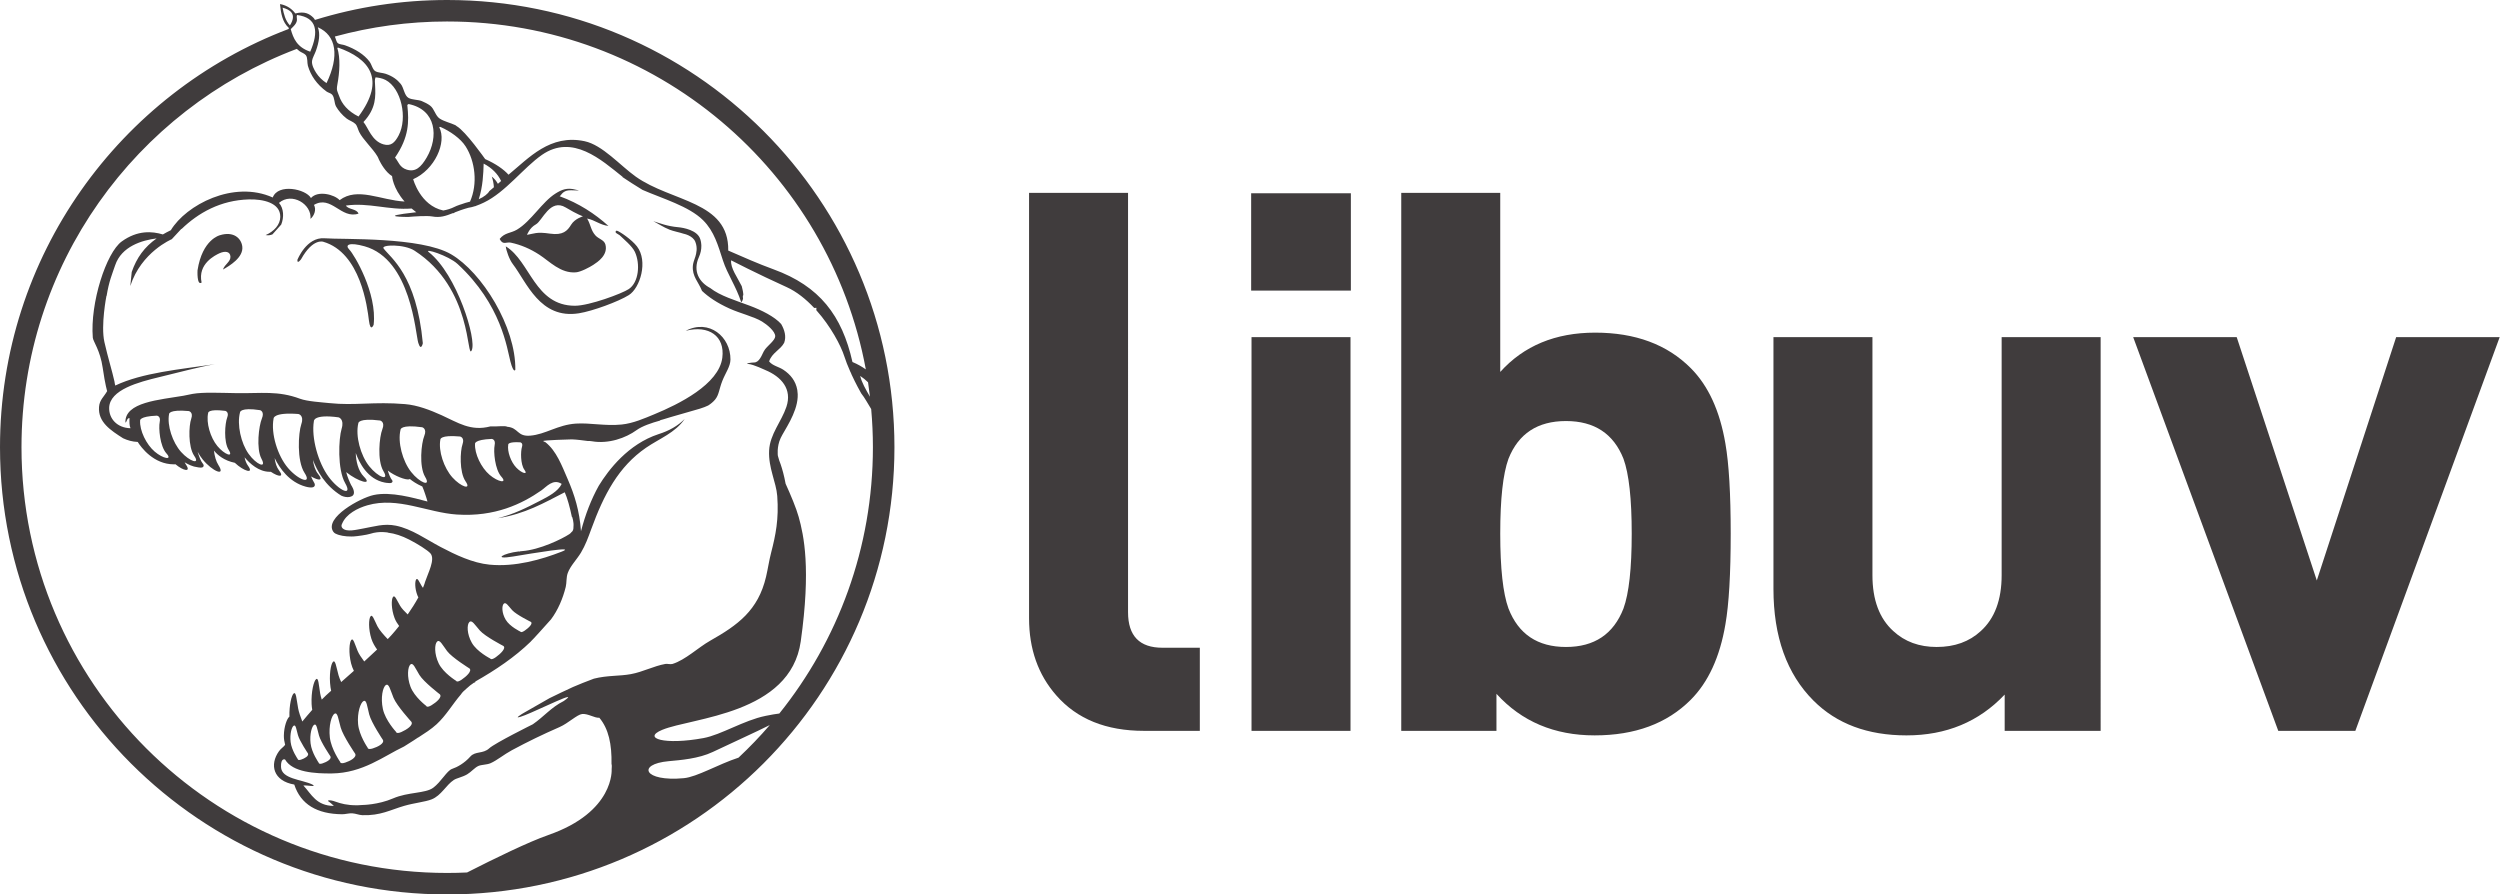 <?xml version="1.0" encoding="UTF-8" standalone="no"?>
<svg
   xmlns:dc="http://purl.org/dc/elements/1.1/"
   xmlns:cc="http://creativecommons.org/ns#"
   xmlns:rdf="http://www.w3.org/1999/02/22-rdf-syntax-ns#"
   xmlns:svg="http://www.w3.org/2000/svg"
   xmlns="http://www.w3.org/2000/svg"
   xmlns:sodipodi="http://sodipodi.sourceforge.net/DTD/sodipodi-0.dtd"
   xmlns:inkscape="http://www.inkscape.org/namespaces/inkscape"
   inkscape:export-ydpi="96"
   inkscape:export-xdpi="96"
   inkscape:export-filename="/Users/brian/Documents/GitHub/openjs/artwork/projects/libuv/libuv-logo-horizontal-grayscale.png"
   version="1.1"
   id="svg3069"
   height="349.19pt"
   width="975.998pt"
   sodipodi:docname="libuv-logo-horizontal-grayscale.svg"
   inkscape:version="1.0beta1 (32d4812, 2019-09-19)">
  <sodipodi:namedview
     pagecolor="#ffffff"
     bordercolor="#666666"
     inkscape:document-rotation="0"
     borderopacity="1"
     objecttolerance="10"
     gridtolerance="10"
     guidetolerance="10"
     inkscape:pageopacity="0"
     inkscape:pageshadow="2"
     inkscape:window-width="640"
     inkscape:window-height="480"
     id="namedview909"
     showgrid="false"
     inkscape:zoom="1.2494992"
     inkscape:cx="301.69091"
     inkscape:cy="196.23556"
     inkscape:current-layer="svg3069" />
  <defs
     id="defs3071">
    <clipPath
       id="clipPath70"
       clipPathUnits="userSpaceOnUse">
      <path
         style="stroke-width:1.067"
         id="path72"
         d="M 0,6349.664 V 0 h 8980.16 v 6349.664 z"
         inkscape:connector-curvature="0" />
    </clipPath>
    <clipPath
       id="clipPath70-6"
       clipPathUnits="userSpaceOnUse">
      <path
         style="stroke-width:1.067"
         id="path72-5"
         d="M 0,6349.664 V 0 h 8980.16 v 6349.664 z"
         inkscape:connector-curvature="0" />
    </clipPath>
    <clipPath
       clipPathUnits="userSpaceOnUse"
       id="clipPath70-3">
      <path
         d="M 0,6349.664 V 0 h 8980.16 v 6349.664 z"
         id="path72-9"
         style="stroke-width:1.067"
         inkscape:connector-curvature="0" />
    </clipPath>
    <clipPath
       clipPathUnits="userSpaceOnUse"
       id="clipPath70-6-0">
      <path
         d="M 0,6349.664 V 0 h 8980.16 v 6349.664 z"
         id="path72-5-5"
         style="stroke-width:1.067"
         inkscape:connector-curvature="0" />
    </clipPath>
    <clipPath
       id="clipPath70-8"
       clipPathUnits="userSpaceOnUse">
      <path
         inkscape:connector-curvature="0"
         style="stroke-width:1.067"
         id="path72-3"
         d="M 0,6349.664 V 0 h 8980.16 v 6349.664 z" />
    </clipPath>
    <clipPath
       id="clipPath70-6-8"
       clipPathUnits="userSpaceOnUse">
      <path
         inkscape:connector-curvature="0"
         style="stroke-width:1.067"
         id="path72-5-1"
         d="M 0,6349.664 V 0 h 8980.16 v 6349.664 z" />
    </clipPath>
  </defs>
  <path
     inkscape:connector-curvature="0"
     d="m 398.346,372.677 c -11.119,2.265 -22.958,9.809 -32.122,11.508 -20.256,3.748 -32.196,0.139 -21.506,-4.28 15.527,-6.431 66.745,-8.036 72.098,-46.044 5.355,-38.009 1.605,-55.148 -1.071,-64.783 -1.281,-4.622 -4.159,-11.439 -6.813,-17.297 -0.75,-4.138 -1.733,-7.646 -2.594,-10.145 -0.479,-1.128 -0.96,-2.58 -1.436,-4.414 0,0 -0.668,-4.685 1.473,-9.233 1.894,-4.035 8.404,-12.789 8.843,-21.251 0.007,-0.513 0.029,-1.026 0.021,-1.539 -0.026,-0.573 -0.074,-1.139 -0.166,-1.704 l -0.047,-0.5 c -0.834,-4.748 -3.559,-8.054 -7.26,-10.516 -2.383,-1.583 -5.629,-2.083 -7.41,-4.343 1.42,-4.474 5.952,-6.066 7.844,-9.719 1.178,-3.246 0.216,-6.655 -1.576,-9.753 -3.454,-3.872 -10.237,-7.231 -16.327,-9.509 -7.62,-2.859 -15.372,-5.116 -20.609,-9.222 -5.532,-2.943 -9.251,-8.635 -5.855,-16.164 0.881,-1.957 1.276,-3.927 1.249,-5.797 l -0.024,-0.55 c -0.007,-0.381 -0.06,-0.726 -0.108,-1.078 -0.04,-0.274 -0.084,-0.542 -0.145,-0.81 l -0.124,-0.466 -0.147,-0.531 c -1.394,-4.698 -8.796,-6.018 -11.434,-6.255 -5.976,-0.537 -9.838,-2.157 -13.01,-3.159 2.551,1.326 5.119,3.099 8.391,4.416 2.07,0.844 5.042,1.347 7.544,2.181 l 0.024,-0.006 c 0,0 4.616,0.936 5.887,4.151 1.273,3.209 0.534,6.024 0,7.825 l -0.195,0.523 c -0.46,1.407 -0.978,2.764 -1.086,4.166 -0.434,5.534 2.962,8.417 4.766,13.047 3.248,3.085 7.873,6.281 14.288,9.175 5.766,2.604 12.665,4.18 16.939,6.76 2.475,1.494 6.984,5.106 6.881,7.733 -0.079,2.012 -3.796,4.758 -5.292,6.76 -1.071,1.426 -1.602,3.32 -2.559,4.666 -0.834,1.315 -1.904,2.162 -3.135,2.162 -1.605,0 -5.263,0.621 -2.857,0.8 2.409,0.179 8.656,3.122 8.656,3.122 l -0.006,0.007 c 8.443,3.493 14.117,9.964 11.013,19.191 -2.599,7.731 -8.578,14.196 -8.996,22.7 -0.447,9.048 3.701,16.498 4.232,23.673 0.897,12.073 -0.836,20.388 -3.172,29.463 -1.097,4.245 -1.681,8.428 -2.646,12.557 -4.124,17.589 -14.754,25.209 -29.113,33.335 -6.226,3.522 -12.907,10.014 -19.583,12.073 -1.076,0.331 -2.733,-0.174 -3.711,0 -6.15,1.11 -11.684,4.159 -17.994,5.311 -5.942,1.097 -12.171,0.571 -19.223,2.357 -3.577,1.276 -8.162,3.185 -10.84,4.322 -4.14,1.886 -8.196,3.848 -12.244,5.826 l -13.444,7.681 c 0,0 -7.491,4.337 0.805,1.126 6.676,-2.586 29.623,-14.007 20.012,-7.299 -6.628,3.33 -10.224,8.059 -16.087,12.094 0,0 -19.725,9.782 -22.684,12.513 -3.254,3.004 -7.231,1.341 -9.84,4.287 -3.064,3.454 -6.823,5.526 -9.503,6.421 -2.675,0.9 -5.708,6.781 -9.814,9.814 -4.106,3.035 -13.026,2.144 -20.88,5.534 -7.852,3.391 -15.99,3.435 -15.99,3.435 -0.779,0.074 -1.534,0.121 -2.257,0.139 -0.31,0.007 -0.597,0.006 -0.894,0.006 -4.593,0.024 -8.104,-0.873 -10.795,-1.862 -3.28,-1.205 -4.485,-0.6 -3.748,-0.2 0.737,0.397 2.872,2.396 2.872,2.396 -9.162,-0.011 -11.66,-6.097 -15.879,-10.619 1.918,-0.274 7.386,1.063 4.608,-0.547 -5.484,-2.622 -16.048,-2.812 -16.256,-9.119 -0.158,-4.948 2.12,-3.864 2.12,-3.864 3.843,6.692 15.701,7.347 24.349,7.252 16.108,-0.195 27.009,-9.027 37.567,-14.025 3.422,-2.057 7.42,-4.761 7.42,-4.761 l -0.021,0.079 c 3.333,-2.17 6.702,-4.274 9.551,-6.897 4.971,-4.569 8.33,-10.532 12.707,-15.59 0.508,-0.86 1.576,-1.91 2.843,-2.967 1.234,-1.157 2.559,-2.236 4.035,-3.18 l 0.055,0.118 0.573,-0.384 -0.103,-0.216 c 10.624,-6.024 20.525,-12.691 28.879,-20.785 l 0.055,-0.095 c 1.199,-1.086 7.486,-8.104 10.521,-11.51 3.58,-4.774 6.16,-10.805 7.657,-16.882 0.539,-2.199 0.197,-4.869 1.055,-7.249 1.334,-3.69 4.685,-6.973 6.884,-10.624 2.275,-3.796 3.78,-7.928 5.292,-12.073 6.621,-18.194 14.278,-32.682 28.581,-42.507 6.892,-4.737 15.261,-7.794 20.112,-14.98 -3.522,3.575 -8.107,6.181 -13.644,7.915 -15.727,5.182 -25.956,18.452 -31.099,26.882 -3.948,7.097 -6.999,15.004 -9.243,23.655 -0.744,-10.663 -3.377,-18.978 -6.884,-27.051 -3.117,-7.178 -5.874,-14.769 -11.645,-19.323 0,0 -0.221,0.016 -1.118,-0.523 -0.892,-0.531 14.88,-0.928 14.88,-0.928 2.759,0.1 5.568,0.497 8.415,0.865 0.534,-0.058 1.186,-0.026 1.989,0.113 8.67,1.531 17.679,-1.697 23.292,-5.782 2.914,-2.12 7.98,-3.819 12.184,-4.969 0.068,-0.181 0.479,-0.387 1.528,-0.587 0,0 6.423,-2.007 13.249,-3.882 4.624,-1.265 7.991,-2.236 10.329,-3.391 1.355,-0.863 2.644,-1.899 3.643,-3.133 2.002,-2.47 2.041,-5.434 3.709,-9.661 1.66,-4.216 4.198,-7.494 4.235,-11.111 0.118,-11.858 -11.113,-21.301 -23.289,-14.98 11.989,-3.091 20.49,2.759 19.054,14.015 -1.773,13.907 -22.724,24.212 -35.465,29.463 -5.05,2.081 -10.963,4.708 -16.934,5.311 -8.612,0.873 -16.416,-0.965 -23.821,-0.484 -9.496,0.626 -15.811,5.647 -23.818,6.284 -6.881,0.544 -5.947,-4.106 -11.918,-4.635 -1.236,-0.705 -4.992,0 -8.728,-0.195 -10.324,2.728 -16.966,-1.991 -25.404,-5.797 -6.087,-2.749 -12.578,-5.25 -19.054,-5.797 -16.258,-1.378 -26.143,0.881 -39.432,-0.529 -3.748,-0.397 -11.524,-0.871 -15.217,-2.254 -11.497,-4.301 -20.298,-2.741 -32.787,-2.92 -9.085,-0.132 -17.516,-0.608 -23.187,0.387 -1.547,0.279 -3.114,0.676 -4.766,0.965 -12.171,2.128 -30.712,3.23 -30.168,14.009 0.905,-0.618 0.652,-2.299 2.115,-2.415 -0.053,1.981 -0.103,3.959 0.529,5.316 -7.078,-0.184 -11.253,-5.071 -11.113,-10.629 0.237,-9.451 15.443,-13.402 25.933,-15.943 10.516,-2.536 21.437,-5.508 29.115,-6.76 -18.389,2.701 -37.84,4.44 -51.876,11.113 -0.197,-0.726 -0.324,-1.426 -0.408,-2.099 -1.11,-5.103 -3.533,-12.928 -5.237,-20.535 -1.962,-8.743 1.068,-24.091 1.068,-24.091 l 0.076,0.089 c 1.265,-7.802 2.878,-11.279 4.44,-15.943 3.327,-9.948 14.078,-13.07 21.603,-14.015 -6.344,4.482 -10.4,10.04 -12.965,17.481 -0.316,2.641 -0.563,5.119 -0.747,7.304 5.695,-17.731 21.587,-24.368 21.587,-24.368 l 5.087,-5.487 -0.066,0.25 c 8.775,-8.486 20.364,-15.061 35.097,-15.474 7.423,-0.208 16.392,1.747 16.369,9.027 -0.011,4.117 -3.23,7.61 -7.62,9.54 1.292,0.255 2.473,0.076 3.543,-0.366 l 4.561,-5.106 c 1.51,-3.73 1.376,-8.443 -1.168,-11.284 6.713,-5.739 17.166,0.697 16.403,8.312 1.965,-1.657 3.164,-4.787 1.812,-7.27 9.033,-5.308 14.088,7.56 23.176,4.553 -0.855,-2.575 -5.232,-2.054 -6.563,-4.201 11.881,-1.699 22.3,2.478 34.216,1.531 0.747,0.65 1.555,1.297 2.417,1.936 -22.287,2.467 -4.182,2.454 -4.182,2.454 2.854,-0.26 9.711,-0.739 12.378,-0.266 4.361,0.789 7.178,-0.274 11.034,-1.781 0.092,0.168 0.479,0.153 0.713,-0.284 1.999,-0.789 4.301,-1.66 7.226,-2.449 1.134,-0.16 2.273,-0.452 3.377,-0.813 l 0.476,-0.097 0.068,-0.076 c 1.526,-0.531 2.964,-1.168 4.198,-1.765 11.229,-5.397 20.543,-18.107 30.133,-24.775 15.893,-11.045 30.941,2.599 42.004,11.453 l -0.071,0.103 c 2.775,1.894 6.434,4.23 10.419,6.668 10.411,4.532 24.144,8.491 31.477,15.74 5.868,5.797 7.865,13.262 10.387,21.011 2.357,7.226 6.928,13.617 9.501,21.727 0.494,-0.416 0.786,-1.042 0.955,-1.789 -0.071,-0.692 -0.184,-1.423 0.021,-1.875 l 0.139,0.126 c -0.029,-1.415 -0.342,-3.075 -0.826,-4.821 -2.181,-4.44 -5.992,-9.498 -5.524,-13.454 0,0 13.525,6.989 28.871,13.93 5.284,2.391 10.122,6.334 14.343,10.84 l 1.234,-0.026 c -0.145,0.316 -0.132,0.771 -0.087,1.252 7.46,8.359 12.747,18.315 14.585,24.07 0.379,1.181 0.808,2.378 1.27,3.569 l 0.003,0.013 c 0.579,1.502 1.202,2.985 1.847,4.414 l 0.013,-0.021 c 0.271,0.487 0.442,0.963 0.623,1.444 2.215,4.793 4.39,8.683 4.995,9.748 1.949,2.423 3.522,5.534 5.203,8.167 0.584,6.547 0.897,13.175 0.897,19.875 0,52.465 -18.244,100.661 -48.714,138.62 -1.762,0.205 -4.164,0.613 -7.339,1.263 z m -13.92,21.708 c -10.658,3.48 -21.524,10.024 -28.463,10.682 -20.885,1.973 -24.628,-7.31 -7.941,-8.841 6.297,-0.579 15.595,-1.292 23.021,-4.811 10.953,-5.203 22.171,-10.253 29.66,-14.001 -5.121,5.945 -10.561,11.603 -16.277,16.971 z m -227.665,1.013 c -1.77,0.594 -1.77,-0.281 -1.77,-0.281 0,0 -3.209,-4.582 -3.706,-8.849 -0.502,-4.227 0.587,-7.991 1.647,-8.549 1.071,-0.579 1.302,1.883 2.173,4.966 0.876,3.114 5.203,9.503 5.203,9.503 0.616,1.315 -1.749,2.617 -3.546,3.209 z m 11.161,1.954 c -2.033,0.676 -2.031,-0.331 -2.031,-0.331 0,0 -3.667,-5.203 -4.224,-10.058 -0.563,-4.803 0.7,-9.08 1.92,-9.719 1.228,-0.66 1.491,2.146 2.478,5.661 0.989,3.533 5.945,10.808 5.945,10.808 0.702,1.494 -2.028,2.959 -4.088,3.64 z m 3.772,-13.525 c -0.7,-6.081 0.929,-11.516 2.491,-12.339 1.573,-0.839 1.896,2.722 3.146,7.173 1.252,4.482 7.568,13.699 7.568,13.699 0.894,1.889 -2.609,3.759 -5.245,4.616 -2.609,0.852 -2.601,-0.405 -2.601,-0.405 0,0 -4.661,-6.597 -5.358,-12.744 z m 90.563,-69.597 c 1.094,-0.978 2.246,1.078 4.38,3.412 2.152,2.362 9.711,6.079 9.711,6.079 1.218,0.9 -1.207,3.149 -3.177,4.506 -1.965,1.357 -2.278,0.56 -2.278,0.56 0,0 -5.566,-2.628 -7.673,-6.221 -2.096,-3.54 -2.062,-7.341 -0.963,-8.336 z m -17.926,9.553 c 1.344,-1.26 2.78,1.407 5.463,4.435 2.712,3.099 12.236,8.028 12.236,8.028 1.552,1.168 -1.481,4.09 -3.935,5.842 -2.462,1.752 -2.872,0.715 -2.872,0.715 0,0 -6.96,-3.525 -9.614,-8.199 -2.628,-4.611 -2.63,-9.567 -1.278,-10.821 z m -15.993,21.501 c -2.367,-4.953 -2.162,-10.085 -0.794,-11.326 1.381,-1.244 2.683,1.615 5.179,4.95 2.533,3.388 11.666,9.051 11.666,9.051 1.462,1.315 -1.628,4.172 -4.117,5.855 -2.475,1.67 -2.841,0.581 -2.841,0.581 0,0 -6.676,-4.08 -9.093,-9.112 z m -14.641,12.236 c -1.981,-5.227 -1.449,-10.471 -0.055,-11.634 1.42,-1.165 2.483,1.862 4.666,5.434 2.217,3.646 10.656,10.108 10.656,10.108 1.339,1.449 -1.82,4.148 -4.345,5.674 -2.494,1.505 -2.751,0.347 -2.751,0.347 0,0 -6.168,-4.645 -8.17,-9.93 z m -19.73,32.085 c -2.625,0.794 -2.601,-0.423 -2.601,-0.423 0,0 -4.451,-6.413 -4.971,-12.347 -0.516,-5.889 1.276,-11.137 2.857,-11.918 1.597,-0.794 1.825,2.644 2.93,6.952 1.131,4.356 7.157,13.307 7.157,13.307 0.836,1.831 -2.709,3.611 -5.371,4.43 z m 5.34,-20.551 c -1.284,-5.903 -0.034,-11.432 1.547,-12.455 1.594,-1.039 2.265,2.412 3.977,6.613 1.728,4.219 9.314,12.513 9.314,12.513 1.134,1.754 -2.428,4.077 -5.171,5.298 -2.701,1.197 -2.82,-0.074 -2.82,-0.074 0,0 -5.55,-5.924 -6.847,-11.894 z m 71.54,-138.806 c 0,0 1.544,0.26 0.847,2.444 -0.694,2.178 -0.829,8.927 1.284,11.837 2.123,2.917 -1.455,1.81 -4.248,-1.136 -2.796,-2.933 -4.774,-8.338 -4.172,-12.01 0,0 -0.16,-1.544 6.289,-1.134 z m -9.869,17.876 c 3.388,3.78 -1.799,2.77 -6.139,-0.955 -4.335,-3.711 -7.888,-10.958 -7.562,-16.187 0,0 -0.445,-2.144 8.664,-2.509 0,0 2.215,0.139 1.528,3.296 -0.65,3.151 0.118,12.607 3.509,16.356 z m -23.118,19.709 c 19.746,1.294 33.903,-5.553 43.93,-12.555 2.641,-1.841 6.131,-6.326 10.592,-3.38 -1.902,3.94 -6.942,6.536 -11.116,8.691 -7.315,3.78 -13.801,7.086 -22.232,9.18 14.209,-2.173 24.304,-8.091 34.934,-13.525 1.302,2.73 2.765,8.209 3.725,12.847 l 0.137,-0.013 c 0,0 0.965,2.599 0.679,5.137 0.04,1.21 -0.205,2.252 -1.071,2.825 -0.292,0.374 -0.642,0.718 -1.081,1.005 -3.88,2.544 -15.393,8.165 -24.628,8.833 -0.305,0.018 -0.597,0.058 -0.9,0.087 l -0.681,0.192 -0.018,-0.126 c -8.375,0.971 -13.794,4.422 -3.083,2.662 10.716,-1.768 33.669,-5.674 25.307,-2.53 l 0.029,-0.006 c -10.44,4.08 -24.139,8.073 -37.585,6.763 -8.688,-0.842 -17.676,-5.103 -25.404,-9.177 -7.717,-4.064 -15.04,-9.409 -23.289,-11.105 -6.279,-1.299 -11.466,0.51 -16.937,1.447 -3.643,0.616 -8.72,2.091 -10.926,-0.184 -0.931,-1.102 -0.189,-2.233 -0.189,-2.233 2.088,-5.161 8.173,-8.204 13.231,-9.659 15.877,-4.569 31.257,3.827 46.578,4.827 z m 4.474,-17.297 c 3.32,4.816 -2.444,2.888 -6.849,-2.031 -4.408,-4.916 -7.383,-13.77 -6.252,-19.736 0,0 -0.192,-2.507 10.248,-1.549 0,0 2.504,0.497 1.289,3.996 -1.244,3.53 -1.747,14.493 1.565,19.32 z m -21.022,-2.294 c 3.272,5.476 -2.846,3.075 -7.299,-2.572 -4.456,-5.621 -7.126,-15.545 -5.505,-22.042 0,0 -0.037,-2.793 11.24,-1.231 0,0 2.667,0.673 1.113,4.495 -1.56,3.809 -2.82,15.869 0.452,21.351 z M 199.581,245.218 c 3.346,5.545 -2.854,3.177 -7.381,-2.52 -4.532,-5.679 -7.283,-15.756 -5.676,-22.413 0,0 -0.06,-2.825 11.345,-1.391 0,0 2.704,0.658 1.149,4.564 -1.549,3.903 -2.765,16.229 0.563,21.761 z m -19.917,6.26 c 4.106,7.173 -3.085,4.135 -8.567,-3.22 -5.476,-7.357 -9.151,-20.433 -7.702,-29.097 0,0 -0.21,-3.701 12.844,-1.92 0,0 3.135,0.813 1.583,5.939 -1.557,5.092 -2.267,21.116 1.841,28.297 z m -21.143,-5.337 c 4.093,6.26 -3.109,3.869 -8.57,-2.494 -5.455,-6.358 -9.048,-17.968 -7.536,-25.825 0,0 -0.205,-3.322 12.902,-2.32 0,0 3.133,0.602 1.533,5.255 -1.586,4.653 -2.407,19.107 1.67,25.383 z m -22.395,-7.297 c 2.888,5.382 -2.725,2.988 -6.702,-2.572 -3.977,-5.532 -6.166,-15.269 -4.485,-21.635 0,0 0.037,-2.733 10.45,-1.131 0,0 2.473,0.679 0.91,4.395 -1.547,3.735 -3.059,15.556 -0.174,20.943 z m -17.079,-4.653 c 2.712,4.293 -2.209,2.428 -5.876,-1.975 -3.661,-4.408 -5.976,-12.184 -4.808,-17.305 0,0 -0.095,-2.191 8.909,-1.034 0,0 2.162,0.51 0.976,3.525 -1.136,2.999 -1.925,12.497 0.8,16.79 z m -17.936,3.099 c 3.314,4.816 -2.446,2.888 -6.852,-2.036 -4.406,-4.916 -7.381,-13.767 -6.25,-19.736 0,0 -0.195,-2.501 10.245,-1.549 0,0 2.504,0.497 1.289,4.001 -1.247,3.527 -1.744,14.485 1.568,19.32 z m -14.472,-1.276 c 3.388,3.775 -1.797,2.775 -6.134,-0.947 -4.34,-3.717 -7.894,-10.966 -7.568,-16.192 0,0 -0.442,-2.144 8.664,-2.509 0,0 2.215,0.139 1.534,3.301 -0.652,3.151 0.113,12.607 3.504,16.348 z M 285.302,434.703 c -10.032,3.467 -27.858,12.168 -42.178,19.449 -3.422,0.158 -6.868,0.247 -10.335,0.247 -122.39,0 -221.602,-99.214 -221.602,-221.605 0,-94.819 59.564,-175.708 143.307,-207.348 0.423,0.392 0.871,0.771 1.344,1.139 0.95,0.739 2.52,1.131 3.333,2.104 1.081,1.299 0.631,3.938 1.102,5.566 1.46,5.027 4.564,9.64 9.732,13.412 0.755,0.558 2.196,0.826 2.854,1.565 1.439,1.633 1.021,4.38 2.107,6.268 1.144,1.986 3.093,4.385 5.497,6.231 1.318,1.015 3.288,1.557 4.519,2.767 0.997,0.976 1.273,2.733 1.986,4.195 1.931,3.948 7.031,8.525 9.48,12.657 0.324,0.544 0.576,1.123 0.789,1.712 1.021,2.102 3.488,6.555 6.852,8.614 0,0 0.35,6.184 6.518,13.233 -12.494,-0.673 -24.546,-7.738 -33.816,-0.721 -2.675,-2.92 -11.255,-5.208 -14.927,-1.113 -2.712,-4.714 -17.095,-7.723 -19.891,-0.274 -20.446,-9.172 -45.121,3.906 -53.052,17.034 -1.473,0.702 -2.849,1.441 -4.148,2.202 -5.597,-1.683 -13.178,-2.281 -21.382,3.635 -8.086,5.834 -16.54,32.001 -15.085,50.116 0.158,1.941 3.838,6.523 5.161,15.703 1.315,9.106 2.317,12.097 2.317,12.097 -1.799,3.138 -3.946,4.54 -4.238,8.212 -0.634,7.946 6.16,12.265 12.526,16.335 2.265,1.055 4.829,1.812 7.612,1.912 1.681,2.662 8.157,11.66 18.865,11.66 0.263,0 0.534,-0.018 0.797,-0.034 4.088,3.438 8.351,4.361 5.408,0.124 -0.242,-0.35 -0.45,-0.742 -0.644,-1.144 1.967,1.165 4.351,2.307 6.473,2.515 0.042,0.003 1.042,0.255 1.875,0.255 0.295,0 1.173,0 1.484,-0.676 0.308,-0.679 -0.318,-1.407 -0.523,-1.639 -0.857,-0.989 -1.823,-3.562 -2.549,-5.958 0.784,1.436 1.639,2.804 2.596,3.98 5.095,6.255 12.223,9.211 8.244,2.988 -1.278,-1.994 -2.007,-4.711 -2.362,-7.596 1.973,2.433 5.371,5.258 10.898,6.389 4.566,4.343 10.243,6.118 6.842,1.502 -0.868,-1.181 -1.436,-2.701 -1.775,-4.364 2.754,3.301 7.41,7.544 13.12,7.544 l 0.416,-0.011 0.116,-0.006 c 3.917,2.649 7.197,3.091 4.266,-0.729 -1.27,-1.662 -1.962,-3.967 -2.273,-6.402 2.588,5.282 7.581,12.544 16.174,14.88 0.063,0.024 1.544,0.434 2.767,0.434 0.955,0 1.555,-0.245 1.841,-0.768 0.416,-0.75 -0.132,-1.623 -0.31,-1.91 -0.555,-0.889 -1.071,-1.996 -1.518,-3.088 3.859,2.262 6.71,2.454 3.709,-1.231 -1.552,-1.899 -2.38,-4.582 -2.72,-7.352 2.096,5.605 6.371,13.475 14.809,18.631 0.063,0.029 1.581,0.747 3.267,0.747 0.813,0 1.536,-0.171 2.165,-0.487 0.537,-0.276 0.889,-0.729 1.034,-1.31 0.439,-1.757 -1.228,-4.251 -1.378,-4.453 -0.694,-1.368 -1.967,-4.256 -2.594,-6.781 l 0.063,0.05 c 6.1,4.921 14.017,7.199 9.133,2.294 -2.964,-2.985 -4.109,-8.099 -4.209,-12.276 1.781,5 6.113,13.662 15.085,15.374 0.06,0.006 1.452,0.274 2.478,0.274 0.571,0 1.257,-0.066 1.497,-0.613 0.105,-0.231 0.147,-0.605 -0.26,-1.063 -0.671,-0.752 -1.626,-3.03 -2.131,-4.871 0.426,0.326 0.839,0.671 1.286,0.955 4.351,2.854 9.485,4.351 10.156,3.425 1.391,1.142 3.569,2.638 6.529,3.943 0.276,0.629 0.55,1.268 0.771,1.904 0,0 1.381,3.838 1.912,5.913 -7.039,-1.823 -19.086,-5.353 -28.053,-3.375 -7.081,1.557 -25.541,11.763 -21.074,18.936 0.297,0.479 0.679,0.813 1.115,1.081 l 0.276,0.105 c 1.762,0.939 4.871,1.491 8.141,1.465 l 1.189,-0.034 c 1.899,-0.103 6.878,-0.821 8.564,-1.368 4.937,-1.605 9.346,-0.639 9.346,-0.639 l -0.063,0.045 c 3.509,0.408 7.21,1.641 11.032,3.593 4.106,2.089 9.693,5.54 11.116,7.241 2.567,3.085 -1.365,10.314 -2.83,14.764 -0.071,0.263 -0.16,0.537 -0.245,0.81 l -0.105,0.368 -0.013,-0.007 c -0.208,0.623 -0.463,1.278 -0.737,1.946 -0.25,-0.313 -0.471,-0.616 -0.639,-0.9 -1.405,-2.362 -2.16,-4.43 -2.885,-3.48 -0.726,0.952 -0.76,4.724 0.621,8.283 0.142,0.368 0.316,0.718 0.502,1.068 -1.591,2.909 -3.519,5.955 -5.553,8.877 -1.583,-1.499 -3.185,-3.185 -3.959,-4.532 -1.807,-3.093 -2.77,-5.81 -3.693,-4.564 -0.931,1.242 -0.957,6.252 0.813,10.961 0.579,1.534 1.46,2.922 2.386,4.138 -1.405,1.773 -2.775,3.406 -4.024,4.795 -0.56,0.616 -1.223,1.313 -1.925,2.036 -1.931,-1.989 -4.374,-4.719 -5.361,-6.694 -1.72,-3.451 -2.607,-6.392 -3.585,-5.14 -0.976,1.263 -1.165,6.563 0.46,11.687 0.671,2.099 1.823,4.017 2.964,5.574 -2.094,1.994 -4.366,4.101 -6.7,6.226 -1.415,-1.878 -2.812,-3.94 -3.451,-5.519 -1.533,-3.732 -2.262,-6.899 -3.298,-5.684 -1.021,1.218 -1.468,6.726 -0.092,12.215 0.339,1.355 0.857,2.654 1.447,3.859 -2.312,2.067 -4.551,4.046 -6.605,5.837 -0.602,-1.307 -1.105,-2.549 -1.384,-3.572 -1.205,-4.445 -1.657,-8.115 -2.843,-6.989 -1.186,1.099 -2.196,7.018 -1.328,13.307 0.082,0.605 0.2,1.202 0.334,1.802 l -0.579,0.497 c -1.344,1.16 -2.804,2.557 -4.311,4.093 -0.376,-1.181 -0.668,-2.288 -0.821,-3.206 -0.765,-4.632 -0.881,-8.338 -2.099,-7.452 -1.21,0.871 -2.659,6.584 -2.367,12.976 0.045,1.005 0.166,2.02 0.334,3.012 -1.773,1.999 -3.527,4.061 -5.179,6.074 -0.957,-2.459 -1.823,-5 -2.157,-6.839 -0.876,-4.845 -1.06,-8.741 -2.299,-7.786 -1.134,0.865 -2.38,6.052 -2.244,12.089 -1.236,0.905 -2.838,5.113 -2.891,9.882 -0.024,1.623 0.266,3.285 0.66,4.787 -0.802,1.131 -2.204,1.915 -3.185,3.293 -5.061,7.078 -2.996,15.514 7.938,17.389 3.351,10.324 11.847,15.338 24.878,15.456 1.749,0.016 3.577,-0.594 5.292,-0.487 1.936,0.129 3.53,0.915 5.295,0.971 9.498,0.289 14.477,-2.733 21.698,-4.837 5.384,-1.562 10.942,-2.062 14.293,-3.377 5.132,-2.012 7.57,-7.528 11.642,-10.143 1.518,-0.973 4.377,-1.431 6.884,-2.896 2.115,-1.244 3.946,-3.504 5.821,-4.348 1.639,-0.742 4.366,-0.594 6.35,-1.449 3.325,-1.441 6.997,-4.553 11.119,-6.768 8.63,-4.616 15.653,-8.03 24.875,-12.071 4.406,-1.931 9.067,-6.471 11.645,-6.763 3.056,-0.352 6.615,2.199 8.998,1.931 4.856,5.774 6.547,13.841 6.344,24.215 0.287,0.029 0.076,2.572 0.076,2.572 0,0 1.697,22.269 -33.082,34.295 z M 147.087,3.974 c 3.638,1.013 7.704,3.08 3.83,9.261 -2.383,-2.546 -3.191,-5.903 -3.83,-9.261 z m 6.939,8.144 c 1.163,-2.036 0.006,-3.072 0.621,-4.306 10.453,1.347 11.355,8.688 6.839,19.102 -6.968,-2.354 -8.822,-7.013 -10.148,-11.742 1.118,-1.213 1.986,-1.815 2.688,-3.054 z m 11.413,2.07 c 9.73,4.287 11.258,15.043 4.529,29.073 -2.299,-1.51 -4.09,-3.32 -5.382,-5.319 -1.023,-1.586 -2.459,-4.182 -2.152,-6.315 0.216,-1.468 1.378,-3.438 1.973,-5.079 1.702,-4.716 2.365,-8.972 1.031,-12.36 z m 46.618,40.836 c -0.168,-0.513 0.176,-0.497 0.6,-0.876 14.543,2.951 15.701,17.142 9.456,27.837 -2.962,5.063 -5.858,7.728 -10.403,6.315 -3.761,-1.173 -4.274,-4.195 -6.087,-6.273 7.41,-10.795 7.265,-18.747 6.434,-27.003 z M 195.246,44.343 c -0.063,-1.318 -0.302,-2.783 0.229,-4.082 1.255,0.105 3.451,0.423 5.248,1.376 8.167,4.314 11.547,19.746 6.799,28.818 -2.039,3.888 -4.101,5.776 -7.915,4.685 -6.155,-1.768 -7.941,-8.735 -10.421,-11.618 6.71,-7.155 6.323,-13.436 6.06,-19.178 z m -19.665,-19.373 0.4,-0.195 c 16.003,5.639 25.183,16.3 10.64,35.878 -5.545,-2.78 -8.664,-6.492 -10.108,-10.7 -0.85,-2.467 -1.505,-2.765 -0.929,-5.826 1.234,-6.613 1.649,-13.907 -0.003,-19.157 z m 62.105,82.214 c -0.597,0.266 -1.018,0.463 -1.018,0.463 -1.944,0.994 -3.988,1.586 -5.929,1.923 -12.031,-2.583 -15.666,-16.295 -15.666,-16.295 11.242,-4.942 17.594,-19.173 13.594,-27.001 0.113,-0.292 0.374,-0.245 0.637,-0.184 5.095,2.246 10.456,6.018 13.062,10.103 4.953,7.746 6.421,19.399 2.296,28.76 -1.836,0.423 -3.014,0.844 -4.493,1.365 -0.25,0.066 -0.51,0.142 -0.768,0.231 l -1.373,0.505 -0.139,0.055 -0.216,0.071 z m 19.407,-9.722 c -0.823,0.7 -1.633,1.386 -2.383,2.023 -0.689,1.32 -2.804,3.067 -5.505,4.211 2.144,-6.502 2.401,-13.412 2.551,-18.531 4.43,2.302 7.386,5.463 9.093,9.056 -0.547,0.473 -1.107,0.963 -1.683,1.46 -0.758,-1.412 -1.807,-2.691 -3.18,-3.775 0.621,1.804 0.976,3.656 1.107,5.555 z M 232.789,11.187 c 108.555,0 198.868,78.053 217.901,181.095 -2.075,-1.462 -4.364,-2.762 -6.957,-3.843 -5.426,-24.212 -17.1,-39.5 -41.081,-48.241 -8.038,-2.928 -15.653,-6.318 -23.584,-9.772 0.458,-25.77 -29.489,-25.228 -48.151,-38.493 -8.117,-5.784 -17.318,-16.456 -26.603,-18.428 -17.957,-3.819 -29.005,8.696 -39.611,17.439 -2.601,-2.841 -6.502,-5.616 -12.16,-8.138 0,0 -10.122,-14.435 -14.843,-17.153 -0.313,-0.179 -0.521,-0.342 -0.658,-0.505 -2.609,-1.223 -5.876,-1.912 -8.186,-3.438 -2.281,-1.499 -2.712,-5.048 -4.995,-6.76 -1.118,-0.839 -2.851,-1.749 -4.366,-2.357 -1.831,-0.734 -4.966,-0.597 -6.807,-1.605 -2.27,-1.244 -2.451,-5.29 -4.095,-7.297 -1.812,-2.217 -4.143,-4.03 -7.912,-5.298 -1.528,-0.508 -3.838,-0.542 -5.219,-1.281 -1.541,-0.834 -1.918,-3.443 -3.112,-5.042 -2.775,-3.73 -7.46,-6.623 -12.805,-8.512 -1.149,-0.405 -2.696,-0.405 -3.538,-0.971 -0.992,-0.66 -1.107,-2.309 -1.707,-3.572 18.636,-5.09 38.24,-7.831 58.489,-7.831 z M 452.842,206.507 c -2.252,-3.859 -4.335,-7.57 -5.098,-10.84 1.528,1.01 2.87,2.136 4.098,3.335 0.379,2.486 0.702,4.99 1,7.504 z M 232.789,0 c -23.968,0 -47.083,3.643 -68.844,10.372 -0.245,-0.431 -0.505,-0.852 -0.85,-1.189 -2.01,-1.957 -4.395,-3.446 -9.354,-2.175 -1.757,-2.275 -4.074,-4.103 -7.854,-4.879 l -0.118,0.203 c 0.479,4.511 1.126,9.069 4.558,12.192 l -0.05,0.547 C 62.442,48.378 0,133.28 0,232.794 0,361.364 104.223,465.586 232.789,465.586 361.356,465.586 465.586,361.364 465.586,232.794 465.586,104.22 361.356,0 232.789,0 Z M 114.47,122.44 c 0,0 -9.156,2.086 -11.65,18.276 0,0 -0.434,8.173 2.125,6.363 -2.157,-9.814 7.173,-14.259 9.314,-15.259 3.012,-1.339 5.5,-0.889 5.689,1.668 0.205,2.759 -2.949,3.98 -3.893,6.823 3.348,-1.889 10.837,-6.313 10.058,-12.073 -0.573,-4.235 -4.561,-7.996 -11.645,-5.797 z m 120.386,9.937 c -15.735,-9.211 -56.405,-7.612 -65.956,-8.351 -9.401,-0.715 -14.099,11.237 -14.099,11.237 -0.124,2.53 1.946,-0.371 1.946,-0.371 6.142,-11.069 11.542,-9.043 11.542,-9.043 19.462,5.684 22.929,34.271 23.739,40.897 0.805,6.576 2.467,2.294 2.467,2.294 1.891,-16.45 -10.103,-36.499 -12.626,-39.074 -2.52,-2.559 -0.113,-4.006 7.925,-1.757 24.207,6.797 26.475,45.563 27.934,50.263 1.457,4.682 2.367,0.179 2.367,0.179 -3.275,-35.644 -16.824,-44.432 -20.435,-49.335 -1.499,-2.033 10.737,-2.341 16.127,1.165 30.417,19.651 27.003,57.287 29.741,51.915 2.775,-5.484 -7.654,-39.545 -22.308,-51.137 -2.933,-2.312 10.169,1.731 14.998,6.179 22.884,21.151 25.699,44.066 27.458,50.687 1.728,6.576 2.572,4.348 2.572,4.348 0.318,-22.397 -17.429,-50.769 -33.395,-60.096 z m 44.103,-15.595 c 3.375,-1.831 7.354,-13.704 15.53,-8.772 6.076,3.664 8.97,4.593 8.97,4.593 0,0 -4.243,1.192 -6.173,4.374 -1.931,3.183 -4.245,5.632 -10.998,4.635 -7.089,-1.057 -8.386,0.055 -11.958,0.637 0,0 1.252,-3.627 4.629,-5.466 z m -13.044,9.522 c 5.205,1.131 10.006,3.154 14.819,6.276 5.332,3.464 11.103,9.827 19.054,9.183 2.536,-0.203 7.144,-2.657 8.998,-3.867 2.32,-1.512 7.823,-5.116 6.352,-10.624 -0.652,-2.446 -3.562,-2.836 -5.295,-4.832 -2.402,-2.778 -2.309,-5.505 -4.232,-8.693 4.19,0.842 6.592,3.325 11.111,3.867 -7.12,-6.386 -15.324,-11.779 -25.404,-15.461 0.758,-0.429 1.239,-2.186 3.706,-2.896 2.223,-0.642 9.39,0.452 4.764,-0.487 -4.645,-1.299 -7.528,0.024 -10.582,1.936 -7.018,4.385 -12.734,14.454 -20.117,18.833 -3.204,1.912 -6.337,1.473 -9.001,4.837 1.726,3.446 3.475,1.418 5.826,1.928 z m 55.048,-6.281 c -1.752,1.018 1.102,1.941 1.586,2.417 2.017,1.986 6.523,5.629 7.938,8.693 2.893,6.268 2.004,15.861 -3.177,19.328 -3.49,2.33 -20.575,8.701 -28.047,8.693 -21.024,-0.029 -23.158,-23.11 -35.994,-30.917 0.229,2.209 1.841,6.836 3.677,9.235 7.218,9.425 14.115,28.844 34.408,25.601 7.17,-1.147 20.585,-6.1 25.967,-9.464 5.845,-3.643 10.185,-17.631 4.23,-25.372 -2.667,-3.467 -9.051,-7.86 -10.587,-8.215"
     style="opacity:1;fill:#403c3d;fill-opacity:1;fill-rule:evenodd;stroke:none;stroke-width:0.263;stop-opacity:1"
     id="path76" />
  <g
     transform="matrix(1.531,0,0,1.531,9.805,74.423)"
     id="layer1">
    <path
       id="path74"
       style="fill:#403c3d;fill-opacity:1;fill-rule:nonzero;stroke:none;stroke-width:1.388"
       d="m 418.981,17.088 v 33.107 h 33.903 V 17.088 Z m 0.125,182.786 h 33.657 V 66.023 H 419.106 Z M 843.47,66.023 794.401,199.875 H 768.196 L 718.871,66.023 h 35.196 L 781.297,148.75 808.274,66.023 Z M 707.803,199.875 h -32.628 v -12.332 c -8.736,9.249 -19.871,13.873 -33.397,13.873 -13.193,0 -23.726,-3.937 -31.603,-11.817 -9.079,-9.076 -13.614,-21.75 -13.614,-38.022 V 66.023 h 33.655 v 80.928 c 0,8.396 2.368,14.735 7.108,19.012 3.895,3.598 8.805,5.396 14.728,5.396 6.093,0 11.09,-1.797 14.985,-5.396 4.736,-4.277 7.108,-10.616 7.108,-19.012 V 66.023 h 33.657 z M 548.37,132.821 c 0,-11.817 -0.932,-20.296 -2.793,-25.433 -3.388,-8.564 -9.907,-12.846 -19.557,-12.846 -9.655,0 -16.173,4.282 -19.558,12.846 -1.862,5.137 -2.793,13.616 -2.793,25.433 0,11.819 0.932,20.297 2.793,25.433 3.385,8.737 9.903,13.104 19.558,13.104 9.65,0 16.168,-4.367 19.557,-13.104 1.862,-5.136 2.793,-13.614 2.793,-25.433 z m 33.657,0 c 0,13.703 -0.602,23.981 -1.799,30.83 -1.886,11.133 -5.826,19.697 -11.817,25.688 -8.055,8.057 -18.927,12.075 -32.63,12.075 -13.703,0 -24.834,-4.709 -33.396,-14.13 v 12.589 H 470.013 V 16.955 h 33.655 v 60.889 c 8.021,-8.904 18.779,-13.359 32.265,-13.359 13.656,0 24.496,4.025 32.519,12.075 5.975,5.994 9.9,14.558 11.779,25.69 1.197,6.851 1.796,17.044 1.796,30.572 z m -180.498,67.053 h -19.01 c -12.846,0 -22.78,-4.022 -29.802,-12.074 -6.166,-7.021 -9.247,-15.755 -9.247,-26.205 V 16.955 h 33.655 V 159.542 c 0,8.052 3.897,12.074 11.692,12.074 h 12.712 v 28.259"
       inkscape:connector-curvature="0" />
  </g>
</svg>
